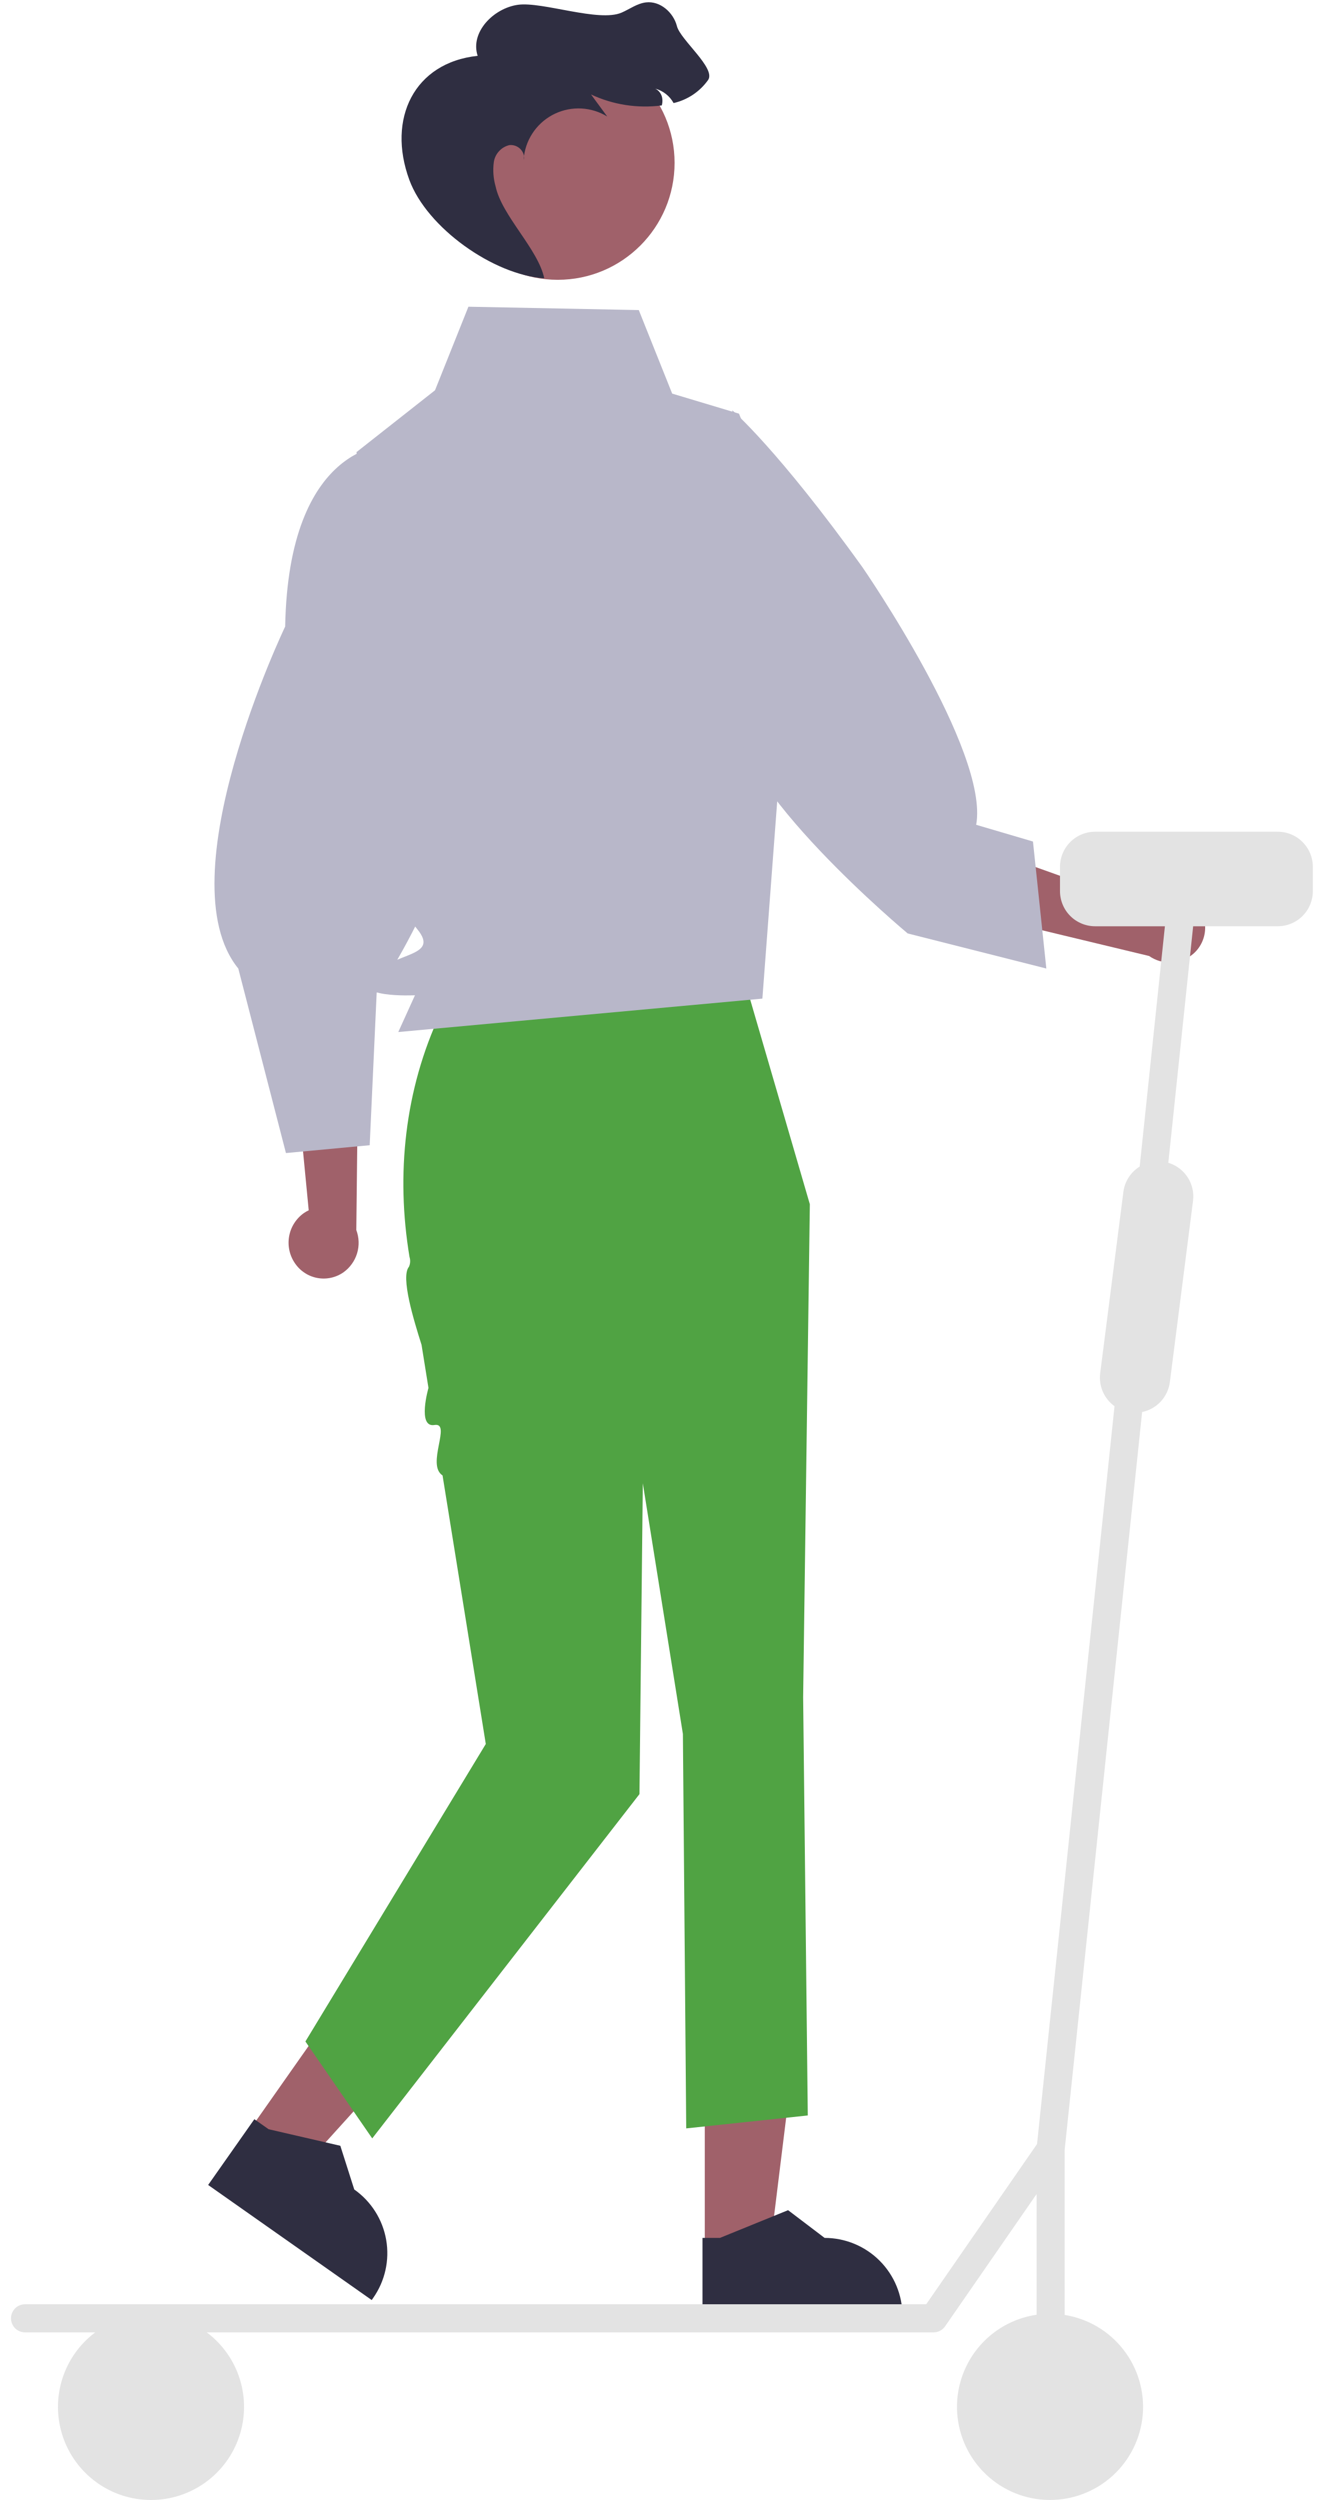 <svg width="75" height="141" viewBox="0 0 75 141" fill="none" xmlns="http://www.w3.org/2000/svg">
<path d="M67.499 51.005C67.143 50.608 66.646 50.365 66.115 50.329C65.583 50.292 65.058 50.465 64.651 50.809C64.57 50.881 64.494 50.959 64.425 51.043L57.703 48.638L55.283 51.62L64.848 53.918C65.217 54.176 65.662 54.304 66.112 54.283C66.562 54.261 66.993 54.092 67.336 53.8C67.53 53.632 67.689 53.428 67.804 53.198C67.919 52.969 67.987 52.719 68.006 52.464C68.024 52.208 67.992 51.951 67.911 51.708C67.83 51.464 67.702 51.239 67.534 51.045C67.523 51.032 67.511 51.018 67.499 51.005Z" fill="#A0616A"/>
<path d="M39.773 126.925L43.443 126.925L45.188 112.771L39.773 112.771L39.773 126.925Z" fill="#A0616A"/>
<path d="M39.644 130.753L50.928 130.753V130.61C50.928 129.445 50.465 128.328 49.641 127.504C48.818 126.681 47.7 126.218 46.536 126.218H46.535L44.474 124.654L40.629 126.218L39.644 126.218L39.644 130.753Z" fill="#2F2E41"/>
<path d="M14.054 120.176L17.055 122.286L26.625 111.712L22.194 108.597L14.054 120.176Z" fill="#A0616A"/>
<path d="M11.746 123.232L20.977 129.723L21.059 129.606C21.729 128.653 21.993 127.473 21.793 126.325C21.593 125.178 20.945 124.157 19.992 123.487L19.992 123.487L19.206 121.022L15.16 120.089L14.354 119.523L11.746 123.232Z" fill="#2F2E41"/>
<path d="M25.153 56.511L24.848 57.162C22.844 61.444 22.332 66.23 23.11 70.892C23.168 71.075 23.157 71.271 23.079 71.446C22.596 72.012 23.354 74.474 23.789 75.848L24.18 78.278C24.18 78.278 23.531 80.536 24.517 80.37C25.503 80.204 24.035 82.611 24.975 83.215L27.415 98.361L17.235 115.139L21.006 120.606L36.087 101.189L36.276 83.657L38.538 97.796L38.726 120.041L45.586 119.312L45.324 95.722L45.702 67.919L41.931 54.987L25.153 56.511Z" fill="#50A343"/>
<path d="M26.434 17.299L36.049 17.488L37.934 22.2L41.704 23.331L44.909 31.249L43.024 56.322L22.476 58.207L23.418 56.133C23.418 56.133 19.648 56.322 20.968 55.002C22.287 53.683 24.822 53.975 23.555 52.415C22.287 50.855 22.099 49.724 22.099 49.724L21.533 41.995L20.119 25.499L24.549 22.012L26.434 17.299Z" fill="#B8B7C9"/>
<path d="M16.634 71.232C16.336 70.79 16.222 70.249 16.317 69.724C16.411 69.2 16.707 68.733 17.141 68.423C17.23 68.361 17.324 68.307 17.422 68.261L16.735 61.155L20.218 59.538L20.107 69.374C20.266 69.795 20.282 70.258 20.151 70.689C20.02 71.12 19.75 71.496 19.384 71.758C19.173 71.905 18.936 72.009 18.686 72.064C18.435 72.12 18.177 72.125 17.924 72.08C17.671 72.035 17.43 71.942 17.214 71.803C16.998 71.665 16.811 71.486 16.664 71.276C16.654 71.261 16.644 71.247 16.634 71.232Z" fill="#A0616A"/>
<path d="M21.89 25.094C21.89 25.094 16.284 24.985 16.093 35.337C16.093 35.337 9.293 49.518 13.448 54.626L16.137 65.032L20.863 64.59L21.258 55.983C21.258 55.983 27.844 46.723 26.38 37.837L21.89 25.094Z" fill="#B8B7C9"/>
<path d="M41.327 23.143C41.327 23.143 43.872 25.311 48.679 32.003C48.679 32.003 55.843 42.372 55.089 46.519L58.294 47.462L59.048 54.625L51.224 52.646C51.224 52.646 41.139 44.257 41.516 40.11C41.893 35.962 41.327 23.143 41.327 23.143Z" fill="#B8B7C9"/>
<path d="M31.474 15.781C35.116 15.781 38.069 12.829 38.069 9.186C38.069 5.544 35.116 2.591 31.474 2.591C27.832 2.591 24.879 5.544 24.879 9.186C24.879 12.829 27.832 15.781 31.474 15.781Z" fill="#A0616A"/>
<path d="M29.549 9.014C29.555 8.94 29.562 8.867 29.571 8.793C29.581 8.867 29.573 8.943 29.549 9.014Z" fill="#2F2E41"/>
<path d="M38.201 1.473C38.003 0.698 37.25 0.04 36.455 0.135C35.959 0.193 35.537 0.512 35.081 0.711C33.801 1.271 30.613 0.08 29.231 0.27C27.847 0.463 26.52 1.822 26.956 3.149C23.371 3.53 21.833 6.694 23.099 10.143C24.088 12.84 27.847 15.51 30.715 15.697C30.362 14.034 28.32 12.173 27.968 10.512C27.841 10.067 27.807 9.601 27.868 9.142C27.902 8.913 28.003 8.7 28.16 8.529C28.316 8.358 28.52 8.238 28.745 8.184C28.934 8.164 29.123 8.215 29.277 8.328C29.43 8.44 29.535 8.607 29.572 8.793C29.642 8.282 29.839 7.797 30.144 7.381C30.449 6.966 30.853 6.632 31.319 6.412C31.785 6.192 32.299 6.091 32.814 6.119C33.329 6.147 33.829 6.303 34.268 6.572L33.354 5.328C34.599 5.91 35.984 6.125 37.347 5.946C37.38 5.83 37.391 5.709 37.379 5.588C37.368 5.464 37.326 5.345 37.256 5.242C37.186 5.139 37.091 5.055 36.979 5C37.197 5.059 37.401 5.161 37.579 5.301C37.756 5.44 37.904 5.614 38.012 5.813C38.802 5.633 39.497 5.167 39.965 4.506C40.402 3.835 38.398 2.248 38.201 1.473Z" fill="#2F2E41"/>
<path d="M72.106 46.909H61.801C61.275 46.909 60.771 47.118 60.399 47.49C60.028 47.861 59.819 48.365 59.819 48.891V50.259C59.819 50.785 60.028 51.289 60.399 51.661C60.771 52.032 61.275 52.241 61.801 52.241H65.74L64.316 65.794C64.066 65.949 63.853 66.158 63.694 66.406C63.535 66.653 63.433 66.933 63.396 67.225L62.087 77.447C62.042 77.802 62.093 78.162 62.235 78.489C62.378 78.817 62.606 79.1 62.896 79.308L58.523 120.924L52.269 129.96H1.413C1.203 129.96 1.001 130.044 0.852 130.192C0.704 130.341 0.62 130.543 0.62 130.753C0.62 130.963 0.704 131.165 0.852 131.314C1.001 131.462 1.203 131.546 1.413 131.546H5.375C4.492 132.206 3.84 133.128 3.511 134.18C3.181 135.232 3.192 136.362 3.54 137.408C3.888 138.454 4.557 139.363 5.451 140.008C6.345 140.653 7.419 141 8.522 141C9.624 141 10.699 140.653 11.593 140.008C12.487 139.363 13.156 138.454 13.504 137.408C13.852 136.362 13.862 135.232 13.533 134.18C13.204 133.128 12.552 132.206 11.669 131.546H52.684C52.812 131.546 52.939 131.515 53.052 131.455C53.166 131.396 53.263 131.309 53.336 131.204L58.498 123.747V130.552C57.188 130.743 55.998 131.422 55.168 132.453C54.337 133.484 53.927 134.79 54.018 136.111C54.11 137.432 54.697 138.669 55.662 139.575C56.627 140.482 57.898 140.99 59.222 140.999C60.546 141.007 61.824 140.515 62.801 139.622C63.778 138.728 64.381 137.499 64.49 136.179C64.599 134.86 64.205 133.548 63.388 132.507C62.571 131.465 61.391 130.771 60.083 130.562V121.25L64.455 79.638C64.859 79.554 65.227 79.347 65.507 79.044C65.787 78.742 65.966 78.359 66.019 77.951L67.327 67.728C67.387 67.263 67.279 66.792 67.023 66.399C66.768 66.006 66.381 65.716 65.932 65.581L67.334 52.241H72.106C72.632 52.241 73.136 52.032 73.507 51.661C73.879 51.289 74.088 50.785 74.088 50.259V48.891C74.088 48.365 73.879 47.861 73.507 47.49C73.136 47.118 72.632 46.909 72.106 46.909Z" fill="#E3E3E3"/>
</svg>

